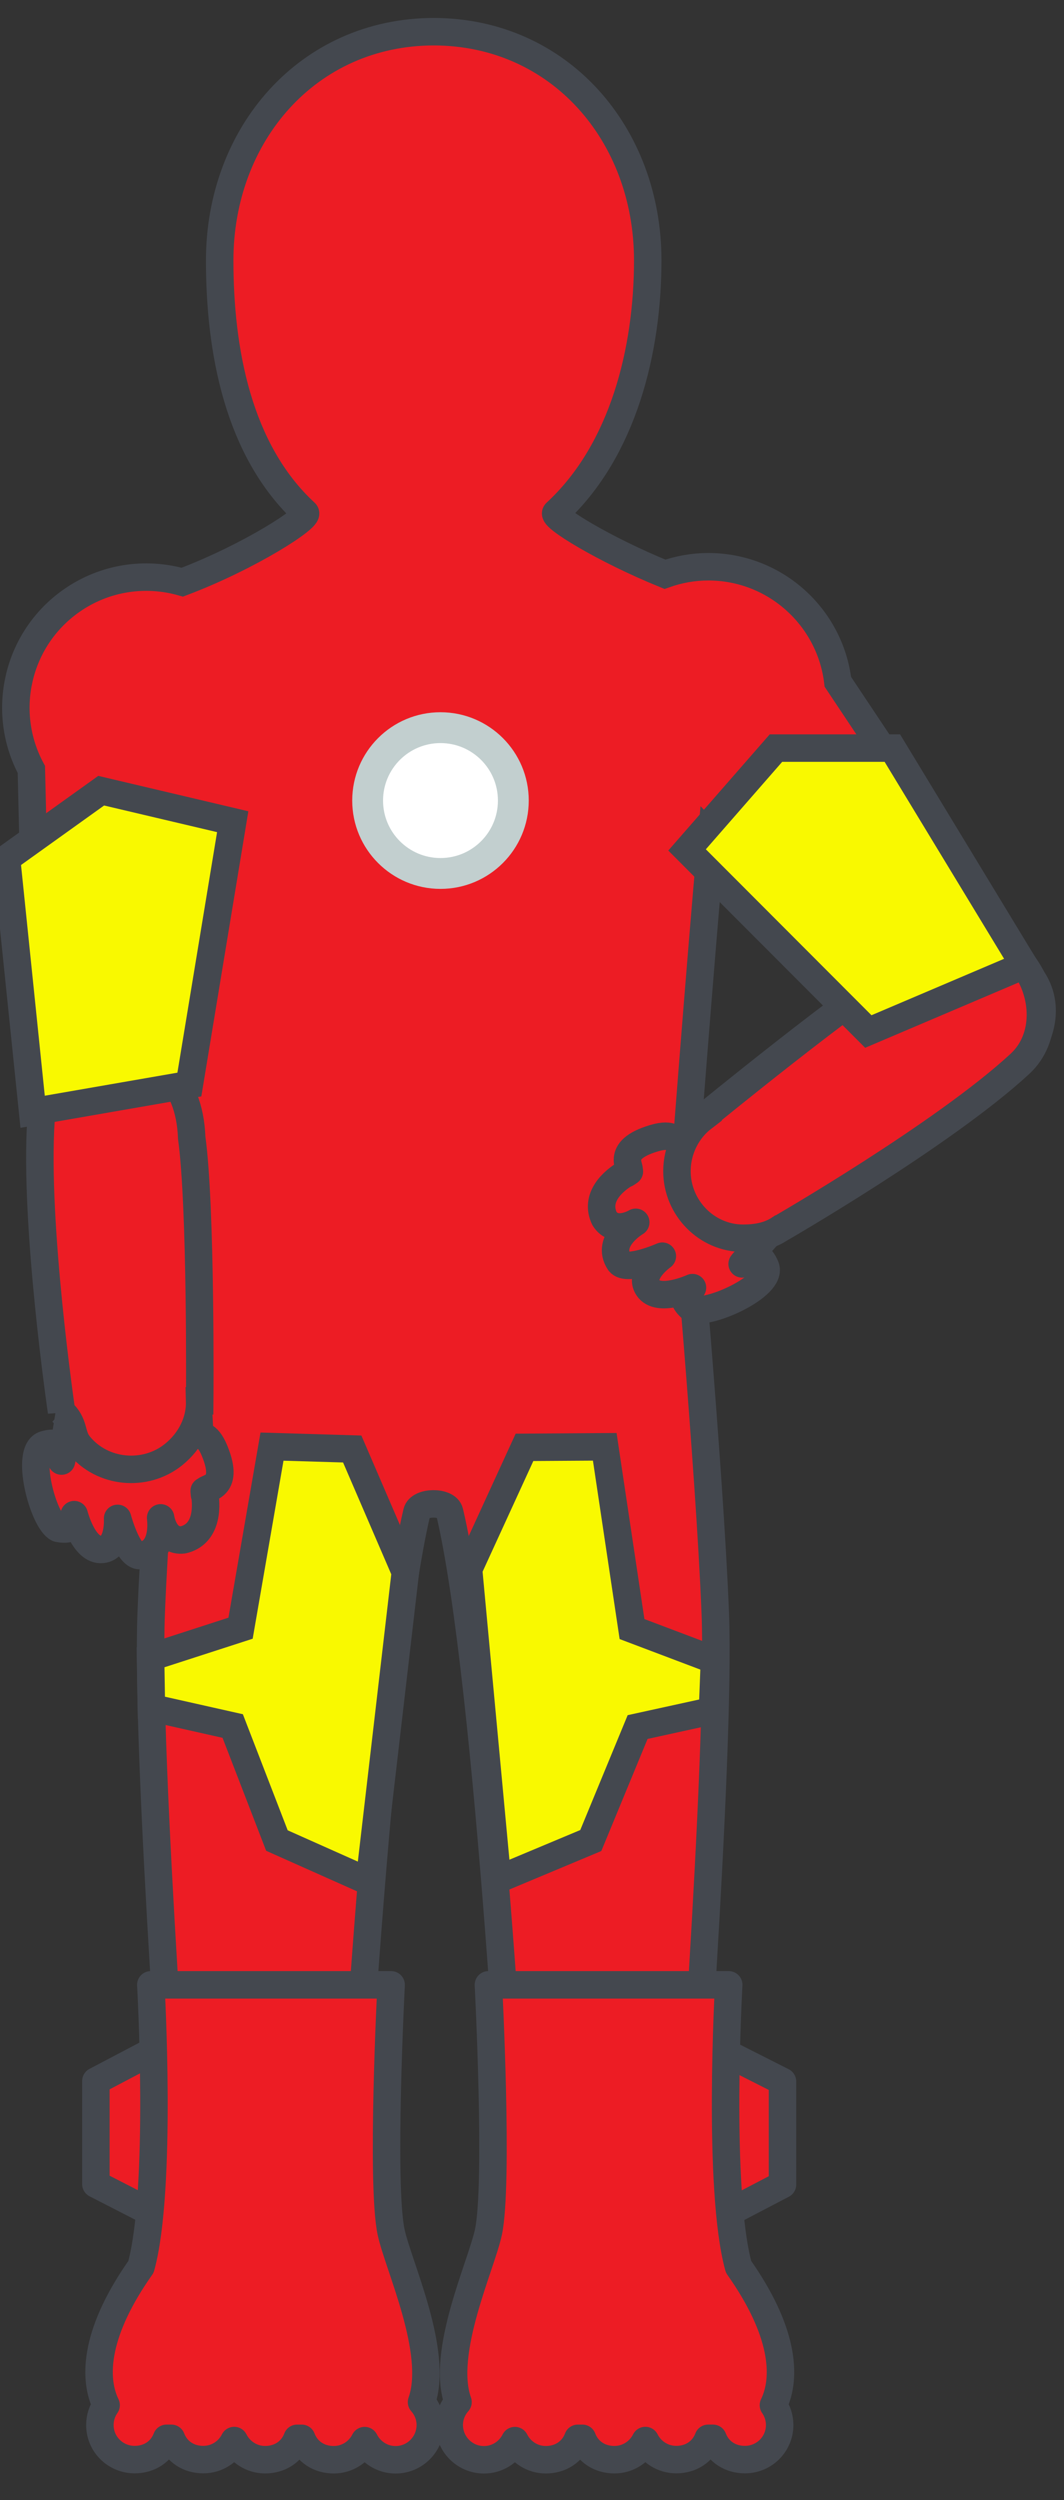 <?xml version="1.0" encoding="utf-8"?>
<!-- Generator: Adobe Illustrator 16.0.0, SVG Export Plug-In . SVG Version: 6.00 Build 0)  -->
<!DOCTYPE svg PUBLIC "-//W3C//DTD SVG 1.1//EN" "http://www.w3.org/Graphics/SVG/1.1/DTD/svg11.dtd">
<svg version="1.1" id="Layer_1" xmlns="http://www.w3.org/2000/svg" xmlns:xlink="http://www.w3.org/1999/xlink" x="0px" y="0px"
	 width="154.965px" height="363.881px" viewBox="0 0 154.965 363.881" enable-background="new 0 0 154.965 363.881"
	 xml:space="preserve">
<rect x="0" y="0" width="154.965" height="363.881" fill="#333333" stroke="none"/>
<path fill="#ED1C24" stroke="#44484F" stroke-width="4" stroke-miterlimit="10" d="M150.491,142.665
	c-4.646-7.744-24.237-37.108-28.463-43.43c-1.119-9.434-9.14-16.749-18.874-16.749c-2.217,0-4.335,0.398-6.313,1.097
	c-8.879-3.616-16.556-8.325-15.876-8.952c9.847-9.074,13.374-23.756,13.374-36.739c0-18.367-12.859-33.249-31.167-33.279
	c-18.308,0.03-31.176,14.93-31.176,33.297c0,12.983,2.621,27.647,12.469,36.722c0.73,0.674-8.108,6.398-17.913,10.102
	c-5.324-1.521-11.262-0.723-16.148,2.704c-7.97,5.589-10.337,16.184-5.837,24.55c0.171,7.601,0.989,42.893,1.632,51.9
	c0.48,10.017,17.977,13.094,19.933,0.963c0.075-0.582,0.228-1.68,0.436-3.149c0.445,4.079,0.058,10.181,0.058,10.181
	s-3.77,41.738-4.604,62.863c-0.832,21.124,4.304,88.46,4.304,88.515c0,6.766,5.485,12.036,12.251,12.036s12.252-5.594,12.252-12.359
	c0-0.523,4.037-78.183,9.889-102.859c0.374-1.574,4.387-1.614,4.76-0.039c5.852,24.675,9.89,102.272,9.89,102.796
	c0,6.767,5.485,12.249,12.251,12.249c6.767,0,12.252-5.05,12.252-11.814c0-0.056,5.136-67.399,4.303-88.523
	c-0.834-21.125-4.604-62.863-4.604-62.863s2.358-30.963,4.054-49.959c9.691,10.235,28.425,30.038,31.105,32.976
	C143.292,163.707,155.85,151.142,150.491,142.665z"/>
<circle fill="#C2CFCF" cx="64.154" cy="116.516" r="12.855"/>
<circle fill="#FFFFFF" cx="64.154" cy="116.516" r="8.365"/>
<polygon fill="#F9F900" stroke="#44484F" stroke-width="4" stroke-miterlimit="10" points="39.615,210.545 35.037,236.973 
	21.932,241.211 22.049,248.551 33.893,251.212 40.332,267.879 53.789,273.879 59.035,228.828 51.299,210.892 "/>
<polygon fill="#F9F900" stroke="#44484F" stroke-width="4" stroke-miterlimit="10" points="88.078,210.573 92.049,237.099 
	104.054,241.637 103.768,248.973 92.866,251.36 86.046,267.876 72.454,273.565 68.244,228.406 76.39,210.651 "/>
<path fill="#ED1C24" stroke="#44484F" stroke-width="4" stroke-linecap="round" stroke-linejoin="round" stroke-miterlimit="10" d="
	M113.013,178.458l-10.172-15.791c0,0-1.842,1.363-4.079,2.974c-0.766,0.552-0.579-0.858-3.528,0.024
	c-5.985,1.789-3.027,4.44-3.696,4.897c-1.14,0.776,0.601-0.33,0,0c-2.465,1.352-4.913,3.816-3.505,6.778
	c1.48,2.407,4.561,0.559,4.561,0.559s-4.489,2.641-2.377,5.81c1.057,1.408,6.25-0.881,6.25-0.881s-3.513,2.48-2.104,4.592
	c1.488,2.274,6.493-0.015,6.493-0.015s-2.6,0.976-0.076,3.081c2.172,1.049,11.89-3.279,10.709-6.132
	c-1.368-3.303-3.403-0.402-3.403-0.402L113.013,178.458z"/>
<path fill="#ED1C24" stroke="#44484F" stroke-width="4" stroke-miterlimit="10" d="M102.396,162.674l-0.005-0.007
	c0,0,21.775-17.828,30.468-23.044c14.307-10.663,23.788,7.726,15.697,15.204c-11.103,10.264-35.035,24.054-35.035,24.054h-0.002
	c-1.518,1-3.332,1.338-5.284,1.338c-5.326,0-9.641-4.438-9.641-9.763C98.594,167.329,100.089,164.435,102.396,162.674z"/>
<path fill="#ED1C24" stroke="#44484F" stroke-width="4" stroke-linecap="round" stroke-linejoin="round" stroke-miterlimit="10" d="
	M10.146,205.363l18.679-1.988c0,0.001,0.095,2.291,0.244,5.043c0.051,0.942,1.031-0.088,2.195,2.763
	c2.361,5.783-1.559,5.143-1.494,5.951c0.111,1.375-0.12-0.674,0,0c0.494,2.767,0.111,6.22-3.079,6.981
	c-2.803,0.359-3.296-3.199-3.296-3.199s0.76,5.151-3.033,5.494c-1.76,0.062-3.235-5.418-3.235-5.418s0.272,4.292-2.255,4.519
	c-2.705,0.269-4.062-5.063-4.062-5.063s0.871,2.635-2.352,1.992c-2.18-1.034-4.907-11.316-1.945-12.186
	c3.431-1.008,2.448,2.396,2.448,2.396L10.146,205.363z"/>
<path fill="#ED1C24" stroke="#44484F" stroke-width="4" stroke-miterlimit="10" d="M29.08,203.881h0.008
	c0,0,0.229-28.22-1.164-38.261c-0.674-17.83-21.202-13.622-21.95-2.63c-1.025,15.086,2.991,42.478,2.991,42.478v-0.023
	c2,1.812,1.316,3.328,2.543,4.85c3.34,4.146,9.628,4.747,13.774,1.406C27.717,209.738,29.164,206.881,29.08,203.881z"/>
<polygon fill="#F9F900" stroke="#44484F" stroke-width="4" stroke-miterlimit="10" points="100.066,123.701 113.013,108.881 
	129.965,108.881 149.148,140.483 126.465,150.131 "/>
<polygon fill="#F9F900" stroke="#44484F" stroke-width="4" stroke-miterlimit="10" points="33.893,119.594 14.738,115.079 
	0.954,124.947 4.752,161.811 27.581,157.847 "/>
<g>
	
		<polygon fill="#ED1C24" stroke="#44484F" stroke-width="4" stroke-linecap="round" stroke-linejoin="round" stroke-miterlimit="10" points="
		22.738,322.377 13.965,317.881 13.965,302.881 22.395,298.451 	"/>
	
		<path fill="#ED1C24" stroke="#44484F" stroke-width="4" stroke-linecap="round" stroke-linejoin="round" stroke-miterlimit="10" d="
		M61.391,349.608c2.58-7.224-3.383-19.858-4.426-24.728c-1.5-7,0-36,0-36h-35c0,0,1.693,29.717-1.432,41.046
		c-6.49,9.184-7.104,15.929-5.076,20.133c-0.57,0.819-0.91,1.811-0.91,2.885c0,2.796,2.268,5.034,5.062,5.034
		c2.088,0,3.878-1.098,4.652-3.098h0.695c0.774,2,2.564,3.098,4.652,3.098c1.975,0,3.666-1.127,4.5-2.775
		c0.836,1.648,2.527,2.789,4.5,2.789c2.104,0,3.905-1.111,4.67-3.111h0.66c0.766,2,2.567,3.117,4.67,3.117
		c1.975,0,3.666-1.136,4.5-2.784c0.836,1.648,2.527,2.791,4.5,2.791c2.797,0,5.062-2.266,5.062-5.062
		C62.672,351.659,62.179,350.501,61.391,349.608z"/>
</g>
<g>
	
		<polygon fill="#ED1C24" stroke="#44484F" stroke-width="4" stroke-linecap="round" stroke-linejoin="round" stroke-miterlimit="10" points="
		105.078,298.451 113.965,302.947 113.965,317.947 105.479,322.377 	"/>
	
		<path fill="#ED1C24" stroke="#44484F" stroke-width="4" stroke-linecap="round" stroke-linejoin="round" stroke-miterlimit="10" d="
		M66.709,349.608c-2.58-7.224,3.383-19.858,4.426-24.728c1.5-7,0-36,0-36h35c0,0-1.693,29.717,1.432,41.046
		c6.49,9.184,7.104,15.929,5.076,20.133c0.57,0.819,0.91,1.811,0.91,2.885c0,2.796-2.268,5.034-5.062,5.034
		c-2.088,0-3.878-1.098-4.652-3.098h-0.695c-0.774,2-2.564,3.098-4.652,3.098c-1.975,0-3.666-1.127-4.5-2.775
		c-0.836,1.648-2.527,2.789-4.5,2.789c-2.104,0-3.905-1.111-4.67-3.111h-0.66c-0.766,2-2.567,3.117-4.67,3.117
		c-1.975,0-3.666-1.136-4.5-2.784c-0.836,1.648-2.527,2.791-4.5,2.791c-2.797,0-5.062-2.266-5.062-5.062
		C65.428,351.659,65.921,350.501,66.709,349.608z"/>
</g>
</svg>
